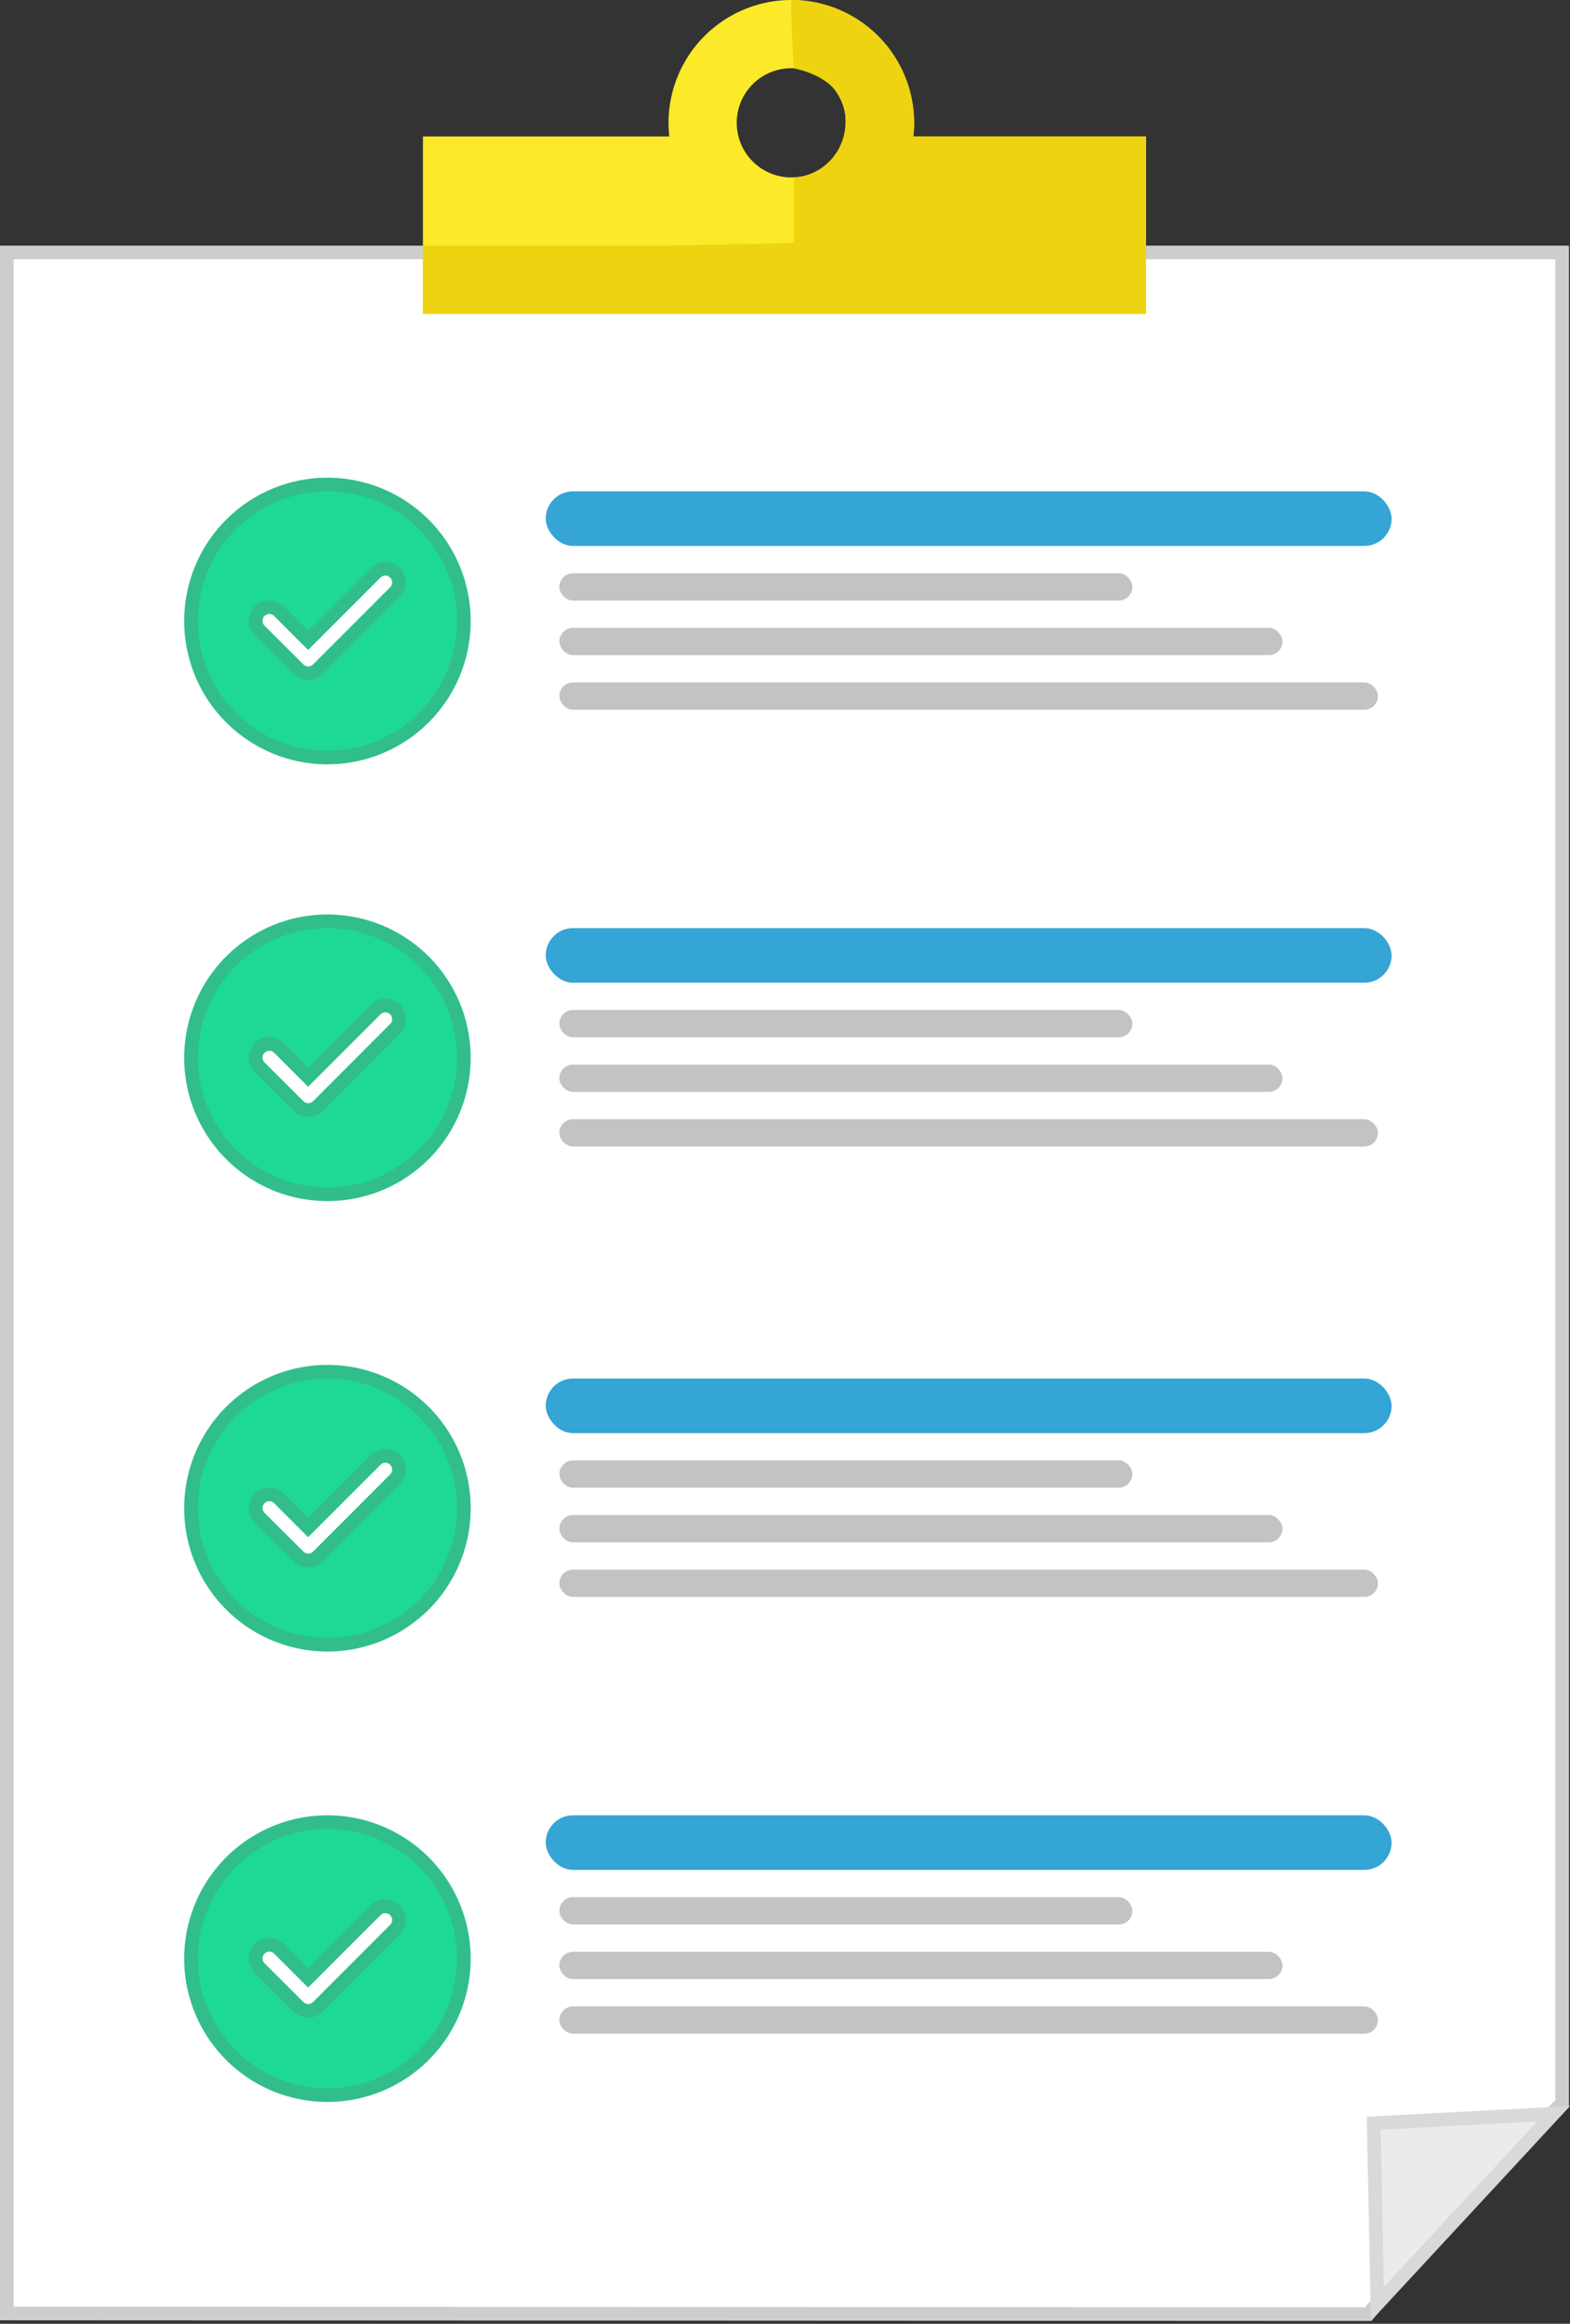 <svg xmlns="http://www.w3.org/2000/svg" width="115.077" height="170.254" viewBox="0 0 115.077 170.254">
  <rect x="0" y="0" width="115.077" height="170.254" fill="#333333" stroke="none"/>
  <g id="Group_5977" data-name="Group 5977" transform="translate(-730 -350.001)">
    <g id="Path_10218" data-name="Path 10218" transform="translate(730 368)" fill="#fff">
      <path d="M 100.283 151.547 L 0.5 151.5 L 0.5 0.5 L 114.5 0.5 L 114.5 136.088 L 107.199 143.304 L 107.182 143.321 L 107.167 143.338 L 100.283 151.547 Z" stroke="none"/>
      <path d="M 1 1 L 1 151 L 100.049 151.047 L 106.814 142.981 L 114 135.879 L 114 1 L 1 1 M 0 0 L 115 0 L 115 136.297 L 107.55 143.66 L 100.516 152.047 L 0 152 L 0 0 Z" stroke="none" fill="#cccece"/>
    </g>
    <path id="Path_10219" data-name="Path 10219" d="M-5992-1177h-53v-13h18.057a9.252,9.252,0,0,1-.056-1,9.01,9.01,0,0,1,9-9,9.01,9.01,0,0,1,9,9,9.154,9.154,0,0,1-.055,1H-5992v13Zm-26-18a4,4,0,0,0-4,4,4,4,0,0,0,4,4,4,4,0,0,0,4-4A4,4,0,0,0-6018-1195Z" transform="translate(6806 1550)" fill="#fbe92a"/>
    <path id="Path_10220" data-name="Path 10220" d="M-5992-1177h-53v-5h18.057l9.133-.2v-4.772a4.089,4.089,0,0,0,3.772-4.36c.034-3.055-3.772-3.653-3.772-3.653s-.19-2.053-.19-5.015a9.01,9.01,0,0,1,9,9,9.154,9.154,0,0,1-.055,1H-5992v13Z" transform="translate(6806 1550)" fill="#eed310"/>
    <path id="Path_10221" data-name="Path 10221" d="M12,22A10,10,0,1,0,2,12,10,10,0,0,0,12,22ZM15.536,8.464A1,1,0,1,1,16.95,9.88L11.3,15.533l0,0a1,1,0,0,1-1.414,0l0,0L7.05,12.708a1,1,0,1,1,1.414-1.414l2.122,2.121,4.95-4.95Z" transform="translate(742 383.5)" fill="#1ed895" stroke="#31be8b" stroke-width="1" fill-rule="evenodd"/>
    <path id="Path_10222" data-name="Path 10222" d="M12,22A10,10,0,1,0,2,12,10,10,0,0,0,12,22ZM15.536,8.464A1,1,0,1,1,16.95,9.88L11.3,15.533l0,0a1,1,0,0,1-1.414,0l0,0L7.05,12.708a1,1,0,1,1,1.414-1.414l2.122,2.121,4.95-4.95Z" transform="translate(742 415.5)" fill="#1ed895" stroke="#31be8b" stroke-width="1" fill-rule="evenodd"/>
    <path id="Path_10223" data-name="Path 10223" d="M12,22A10,10,0,1,0,2,12,10,10,0,0,0,12,22ZM15.536,8.464A1,1,0,1,1,16.95,9.88L11.3,15.533l0,0a1,1,0,0,1-1.414,0l0,0L7.05,12.708a1,1,0,1,1,1.414-1.414l2.122,2.121,4.95-4.95Z" transform="translate(742 448.5)" fill="#1ed895" stroke="#31be8b" stroke-width="1" fill-rule="evenodd"/>
    <path id="Path_10224" data-name="Path 10224" d="M12,22A10,10,0,1,0,2,12,10,10,0,0,0,12,22ZM15.536,8.464A1,1,0,1,1,16.95,9.88L11.3,15.533l0,0a1,1,0,0,1-1.414,0l0,0L7.05,12.708a1,1,0,1,1,1.414-1.414l2.122,2.121,4.95-4.95Z" transform="translate(742 481.5)" fill="#1ed895" stroke="#31be8b" stroke-width="1" fill-rule="evenodd"/>
    <rect id="Rectangle_4883" data-name="Rectangle 4883" width="62" height="4" rx="2" transform="translate(770 386)" fill="#34a5d4"/>
    <rect id="Rectangle_4890" data-name="Rectangle 4890" width="62" height="4" rx="2" transform="translate(770 418)" fill="#34a5d4"/>
    <rect id="Rectangle_4894" data-name="Rectangle 4894" width="62" height="4" rx="2" transform="translate(770 451)" fill="#34a5d4"/>
    <rect id="Rectangle_4898" data-name="Rectangle 4898" width="62" height="4" rx="2" transform="translate(770 483)" fill="#34a5d4"/>
    <rect id="Rectangle_4884" data-name="Rectangle 4884" width="42" height="2" rx="1" transform="translate(771 392)" fill="#c2c3c3"/>
    <rect id="Rectangle_4889" data-name="Rectangle 4889" width="42" height="2" rx="1" transform="translate(771 424)" fill="#c2c3c3"/>
    <rect id="Rectangle_4893" data-name="Rectangle 4893" width="42" height="2" rx="1" transform="translate(771 457)" fill="#c2c3c3"/>
    <rect id="Rectangle_4897" data-name="Rectangle 4897" width="42" height="2" rx="1" transform="translate(771 489)" fill="#c2c3c3"/>
    <rect id="Rectangle_4885" data-name="Rectangle 4885" width="53" height="2" rx="1" transform="translate(771 396)" fill="#c2c3c3"/>
    <rect id="Rectangle_4888" data-name="Rectangle 4888" width="53" height="2" rx="1" transform="translate(771 428)" fill="#c2c3c3"/>
    <rect id="Rectangle_4892" data-name="Rectangle 4892" width="53" height="2" rx="1" transform="translate(771 461)" fill="#c2c3c3"/>
    <rect id="Rectangle_4896" data-name="Rectangle 4896" width="53" height="2" rx="1" transform="translate(771 493)" fill="#c2c3c3"/>
    <rect id="Rectangle_4886" data-name="Rectangle 4886" width="60" height="2" rx="1" transform="translate(771 400)" fill="#c2c3c3"/>
    <rect id="Rectangle_4887" data-name="Rectangle 4887" width="60" height="2" rx="1" transform="translate(771 432)" fill="#c2c3c3"/>
    <rect id="Rectangle_4891" data-name="Rectangle 4891" width="60" height="2" rx="1" transform="translate(771 465)" fill="#c2c3c3"/>
    <rect id="Rectangle_4895" data-name="Rectangle 4895" width="60" height="2" rx="1" transform="translate(771 497)" fill="#c2c3c3"/>
    <g id="Path_10225" data-name="Path 10225" transform="translate(822.083 512.904) rotate(-48)" fill="#ebebeb">
      <path d="M 20.553 10.815 L 1.558 10.539 L 11.22 1.483 L 20.553 10.815 Z" stroke="none"/>
      <path d="M 11.209 2.179 L 2.804 10.057 L 19.328 10.298 L 11.209 2.179 M 11.231 0.787 L 21.778 11.333 L 0.313 11.021 L 11.231 0.787 Z" stroke="none" fill="#d9d9d9"/>
    </g>
  </g>
</svg>
